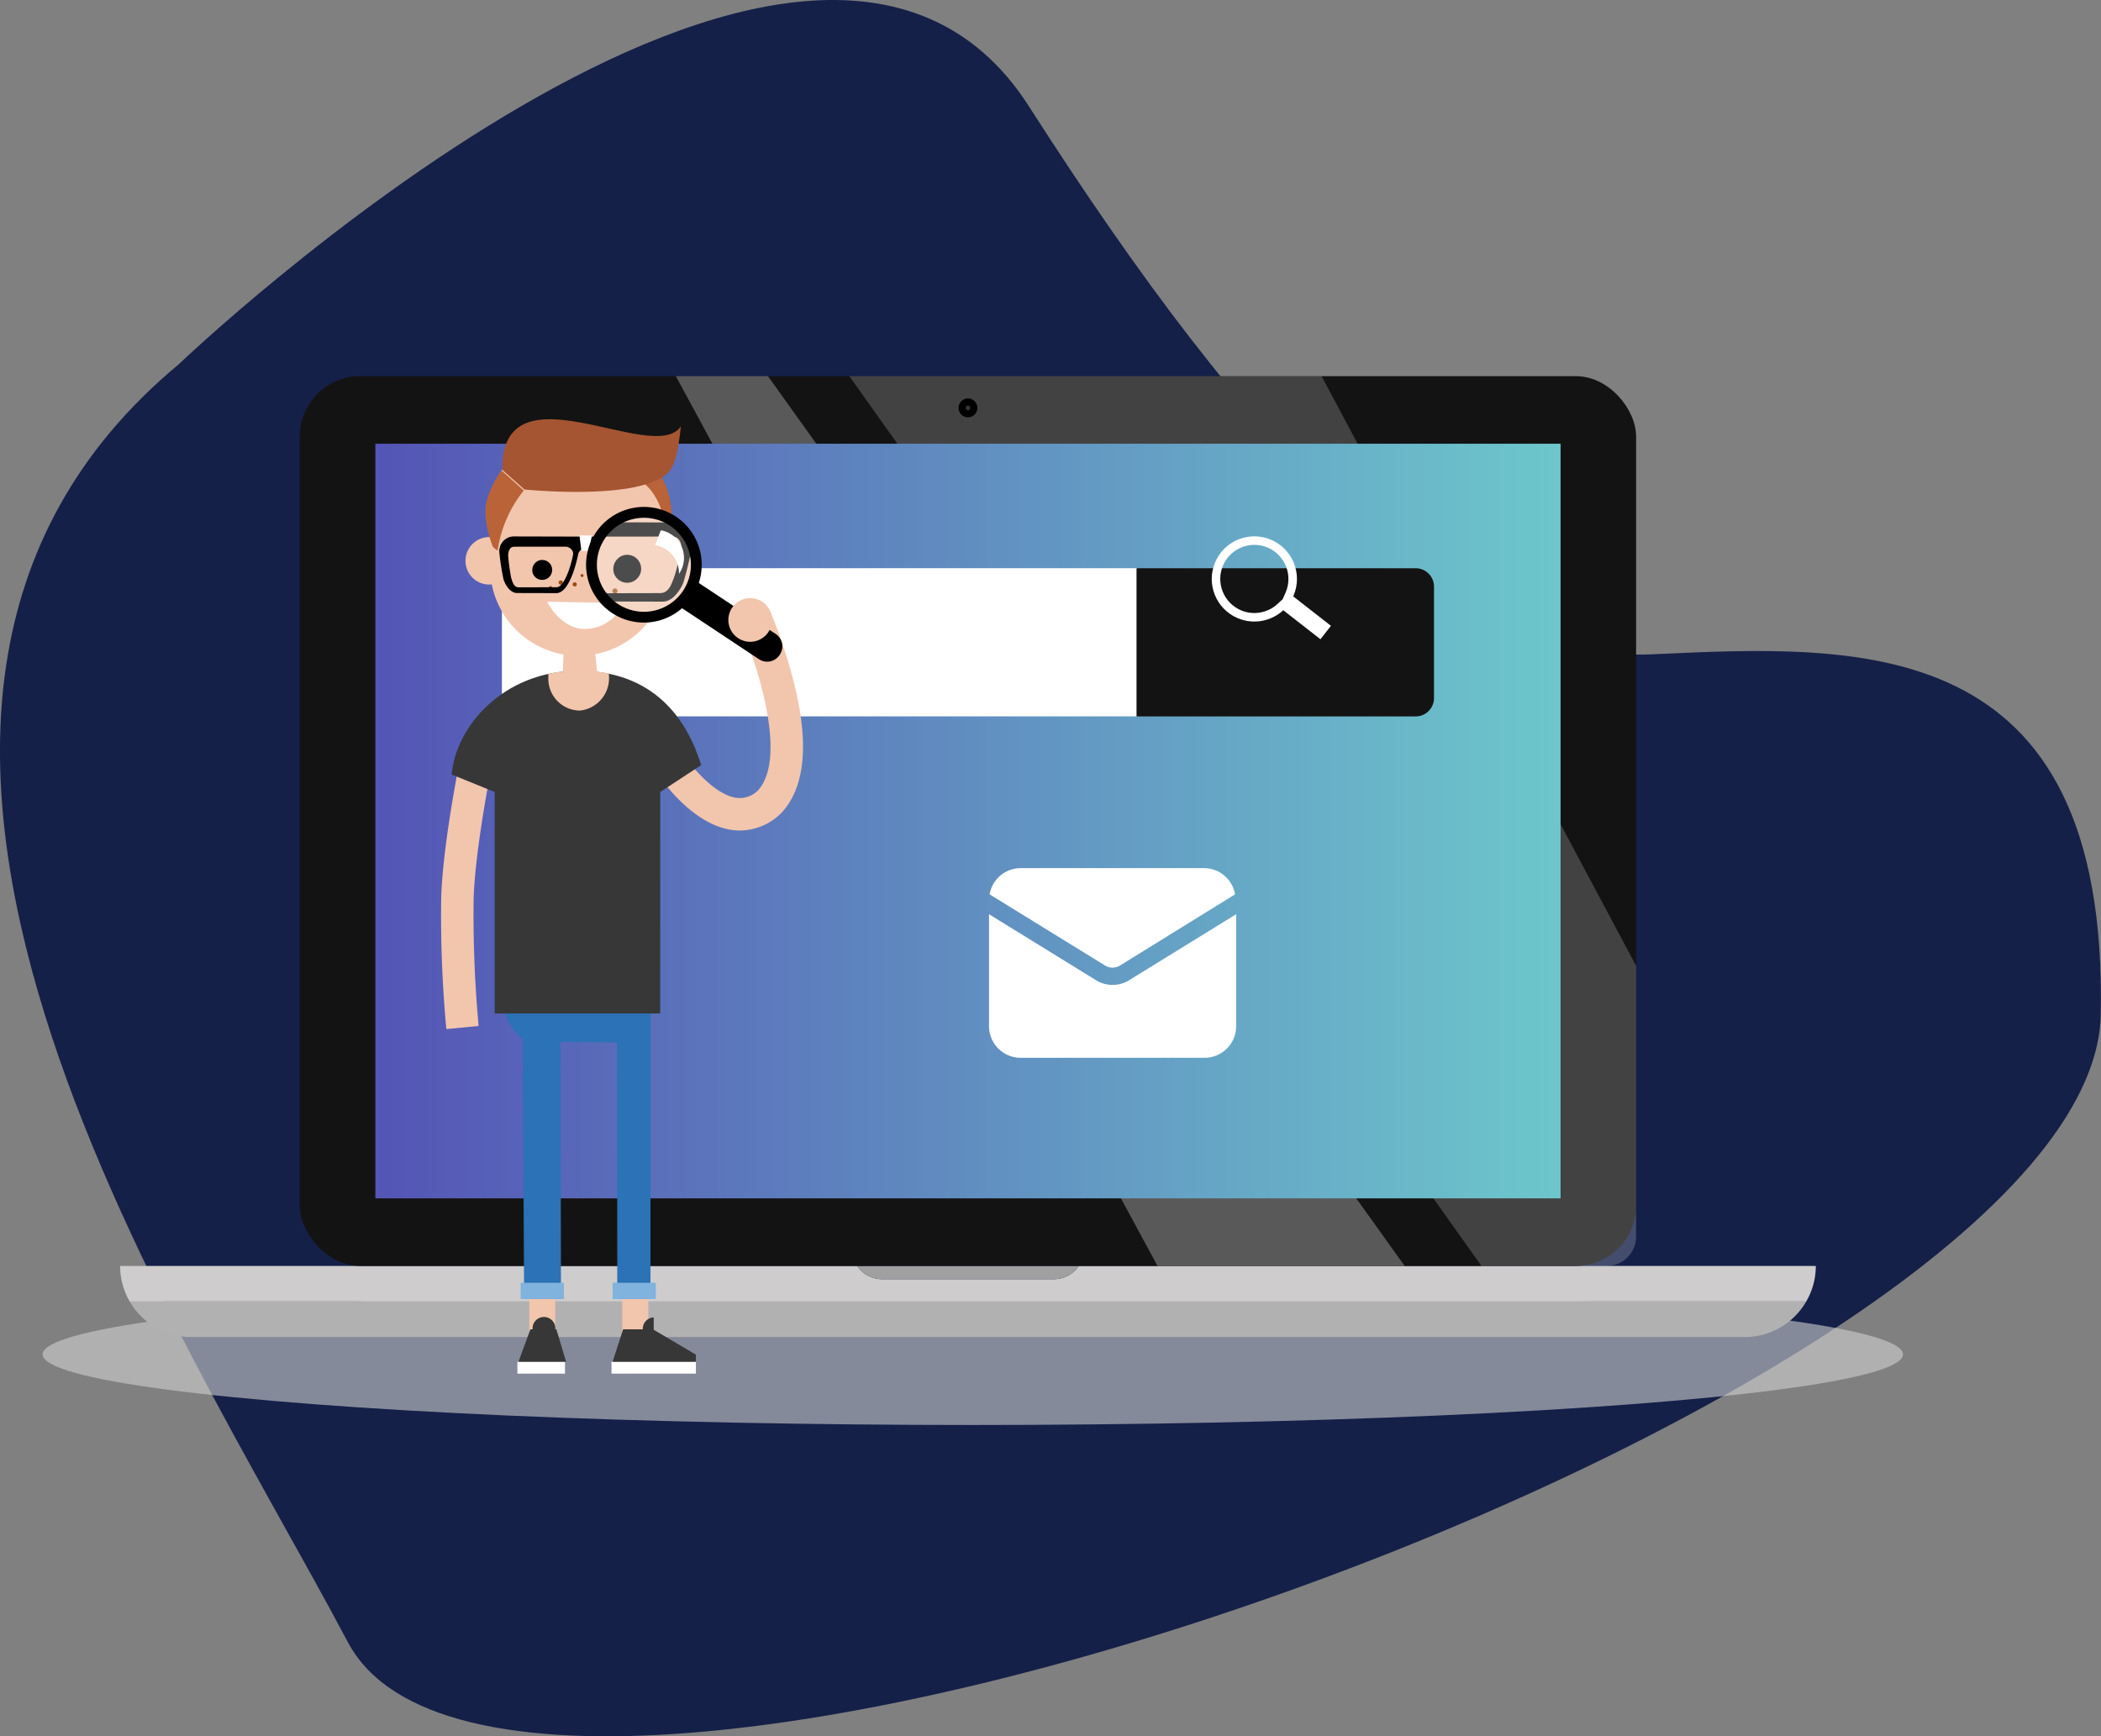 <svg xmlns="http://www.w3.org/2000/svg" xmlns:xlink="http://www.w3.org/1999/xlink" width="246.679" height="203.888" viewBox="0 0 246.679 203.888">
  <rect x="0" y="0" width="246.679" height="203.888" fill="#808080" stroke="none"/>
  <defs>
    <linearGradient id="linear-gradient" x1="-0.001" y1="0.5" x2="0.999" y2="0.5" gradientUnits="objectBoundingBox">
      <stop offset="0" stop-color="#5454b5"/>
      <stop offset="1" stop-color="#6dc7cc"/>
    </linearGradient>
  </defs>
  <g id="ico_seguimiento" transform="translate(-813.129 -1058.533)">
    <g id="Group_8804" data-name="Group 8804" transform="translate(773.033 1271.35)">
      <path id="Path_5100" data-name="Path 5100" d="M100.6-170.021s73.97-70.738,99.834-30.325,49.188,65.449,73.2,64.362,53.576-2.935,52.652,42.328S140.272,17.421,120.475-19.989,51.885-129.5,100.6-170.021Z" transform="translate(-39.541 0)" fill="#152049"/>
      <ellipse id="Ellipse_350" data-name="Ellipse 350" cx="109.214" cy="8.293" rx="109.214" ry="8.293" transform="translate(45.1 -62.07)" fill="#d1d1d1" opacity="0.6"/>
      <g id="Group_8791" data-name="Group 8791" transform="translate(54.199 -168.646)">
        <g id="Group_8785" data-name="Group 8785" transform="translate(0 104.485)">
          <g id="Group_8783" data-name="Group 8783" transform="translate(1.126 4.176)">
            <path id="Path_5101" data-name="Path 5101" d="M132.835,1018.485H315.223a8.342,8.342,0,0,0,7.226-4.176H125.609A8.341,8.341,0,0,0,132.835,1018.485Z" transform="translate(-125.609 -1014.309)" fill="#b2b1b1"/>
          </g>
          <g id="Group_8784" data-name="Group 8784" transform="translate(0 0)">
            <path id="Path_5102" data-name="Path 5102" d="M229.3,981.429a3.557,3.557,0,0,1-2.942,1.555H206.214a3.557,3.557,0,0,1-2.942-1.555H116.74a8.3,8.3,0,0,0,1.126,4.176h196.84a8.3,8.3,0,0,0,1.126-4.176Z" transform="translate(-116.74 -981.429)" fill="#cecccc"/>
            <path id="Path_5103" data-name="Path 5103" d="M800.978,982.984h20.144a3.557,3.557,0,0,0,2.943-1.555H798.036A3.557,3.557,0,0,0,800.978,982.984Z" transform="translate(-711.504 -981.429)" fill="#a0a0a0"/>
          </g>
        </g>
        <g id="Group_8788" data-name="Group 8788" transform="translate(21.1 0)">
          <rect id="Rectangle_17228" data-name="Rectangle 17228" width="156.892" height="104.485" rx="7.08" transform="translate(0 0)" fill="#141313"/>
          <g id="Group_8786" data-name="Group 8786" transform="translate(44.148)">
            <path id="Path_5104" data-name="Path 5104" d="M630.46,158.783l56.553,104.485h29.014L641.274,158.783Z" transform="translate(-630.46 -158.783)" fill="#fff" opacity="0.3"/>
            <path id="Path_5105" data-name="Path 5105" d="M883.226,259.829v-31.8L846.3,158.783H790.854l74.212,104.485h14.721A3.439,3.439,0,0,0,883.226,259.829Z" transform="translate(-770.482 -158.783)" fill="#fff" opacity="0.2"/>
          </g>
          <g id="Group_8787" data-name="Group 8787" transform="translate(77.341 2.62)">
            <path id="Path_5106" data-name="Path 5106" d="M894.008,180.517a1.105,1.105,0,1,1-1.106-1.105A1.106,1.106,0,0,1,894.008,180.517Z" transform="translate(-891.797 -179.412)"/>
            <path id="Path_5107" data-name="Path 5107" d="M898.887,186.227a.275.275,0,1,1-.275-.275A.275.275,0,0,1,898.887,186.227Z" transform="translate(-897.506 -185.121)" fill="#fff" opacity="0.2"/>
          </g>
          <rect id="Rectangle_17229" data-name="Rectangle 17229" width="139.156" height="88.615" transform="translate(8.868 7.935)" fill="url(#linear-gradient)"/>
        </g>
        <g id="Group_8790" data-name="Group 8790" transform="translate(44.83 22.55)">
          <g id="Group_8789" data-name="Group 8789">
            <path id="Path_5108" data-name="Path 5108" d="M544.258,353.725h-72.4a2.159,2.159,0,0,1-2.159-2.159V338.483a2.159,2.159,0,0,1,2.159-2.159h72.4C545.45,336.324,545.45,353.725,544.258,353.725Z" transform="translate(-469.702 -336.324)" fill="#fff"/>
            <path id="Path_5109" data-name="Path 5109" d="M1091.227,351.6a2.159,2.159,0,0,1-2.159,2.159H1056.3v-17.4h32.769a2.159,2.159,0,0,1,2.159,2.159Z" transform="translate(-981.794 -336.352)" fill="#141313"/>
          </g>
        </g>
      </g>
      <g id="Nerd" transform="translate(91.865 -163.587)">
        <g id="Character">
          <g id="Body" transform="translate(0 22.664)">
            <g id="Group_8796" data-name="Group 8796">
              <g id="Body-2" data-name="Body" transform="translate(7.583 41.145)">
                <rect id="Rectangle_17230" data-name="Rectangle 17230" width="3.048" height="3.937" transform="translate(13.717 39.501)" fill="#f2c5ad"/>
                <rect id="Rectangle_17231" data-name="Rectangle 17231" width="3.048" height="3.937" transform="translate(2.794 39.501)" fill="#f2c5ad"/>
                <g id="Group_8792" data-name="Group 8792" transform="translate(12.447 41.661)">
                  <rect id="Rectangle_17232" data-name="Rectangle 17232" width="9.907" height="1.397" transform="translate(0 5.206)" fill="#fff"/>
                  <path id="Path_5110" data-name="Path 5110" d="M576.828,1030.463v-1.453a1.337,1.337,0,0,0-1.281,1.4l-2.307,0L572,1034.216h9.78v-.835Z" transform="translate(-571.875 -1029.01)" fill="#373737"/>
                </g>
                <g id="Group_8794" data-name="Group 8794" transform="translate(1.397 41.604)">
                  <rect id="Rectangle_17233" data-name="Rectangle 17233" width="5.588" height="1.397" transform="translate(0 5.263)" fill="#fff"/>
                  <g id="Group_8793" data-name="Group 8793" transform="translate(0.127)">
                    <path id="Path_5111" data-name="Path 5111" d="M486.4,1030.016h.261a1.336,1.336,0,1,1,2.663,0h.125l1.143,3.81H485Z" transform="translate(-485.002 -1028.563)" fill="#373737"/>
                  </g>
                </g>
                <g id="Group_8795" data-name="Group 8795">
                  <path id="Path_5112" data-name="Path 5112" d="M473,701v6.039a6,6,0,0,0,2.025,2.946l.161,30.516h4.328l-.066-30.177,6.65.044.024,30.134h3.9V701Z" transform="translate(-473 -701)" fill="#2b72b6"/>
                  <rect id="Rectangle_17234" data-name="Rectangle 17234" width="5.08" height="1.905" transform="translate(12.574 37.595)" fill="#80b3dd"/>
                  <rect id="Rectangle_17235" data-name="Rectangle 17235" width="5.08" height="1.905" transform="translate(1.778 37.595)" fill="#80b3dd"/>
                </g>
              </g>
              <path id="Path_5113" data-name="Path 5113" d="M621.12,402.685a6.766,6.766,0,0,1-.905-.061c-4.878-.659-8.658-6.367-9.073-7.016l3.208-2.056c.871,1.352,3.714,4.94,6.38,5.3a3,3,0,0,0,2.487-.857c3.636-3.923-.3-15.419-1.973-19.153l3.481-1.783a61.555,61.555,0,0,1,2.935,9.1c1.576,6.793.991,11.68-1.739,14.527l-.1.1A6.95,6.95,0,0,1,621.12,402.685Z" transform="translate(-586.012 -377.054)" fill="#f2c5ad"/>
              <path id="Path_5114" data-name="Path 5114" d="M413.931,546.472l3.792-.368a142.881,142.881,0,0,1-.589-14.878c.158-5.763,2.066-15.331,2.085-15.427l-3.736-.749c-.081.4-1.991,9.982-2.158,16.072A143.93,143.93,0,0,0,413.931,546.472Z" transform="translate(-413.295 -497.522)" fill="#f2c5ad"/>
              <path id="Path_5115" data-name="Path 5115" d="M447.731,445.4l4.811-3.157c-1.668-5.437-5.6-11.078-14.422-11.078s-14.417,6.593-14.87,12.184L428.3,445.4v26.007h19.433Z" transform="translate(-421.985 -424.291)" fill="#373737"/>
              <path id="Path_5116" data-name="Path 5116" d="M519.672,408.523a12.7,12.7,0,0,0-1.385-.242l-.318-3.312-3.56-.129-.136,3.442a10.559,10.559,0,0,0-1.684.272,4.058,4.058,0,0,0-.017.519,3.736,3.736,0,0,0,3.714,3.787,3.825,3.825,0,0,0,3.4-4.14C519.683,408.684,519.674,408.558,519.672,408.523Z" transform="translate(-499.961 -401.311)" fill="#f2c5ad"/>
            </g>
          </g>
          <g id="Group_8801" data-name="Group 8801" transform="translate(2.885)">
            <g id="Front">
              <g id="Head">
                <g id="teen">
                  <g id="Group_8797" data-name="Group 8797">
                    <path id="Path_5117" data-name="Path 5117" d="M604.74,314.143a2.789,2.789,0,1,1-2.667-2.911A2.792,2.792,0,0,1,604.74,314.143Z" transform="translate(-578.442 -296.926)" fill="#f2c5ad"/>
                    <path id="Path_5118" data-name="Path 5118" d="M479.541,237.716a10.393,10.393,0,0,1-10.826,9.942h0a10.393,10.393,0,0,1-9.941-10.826l.165-3.872c.1-2.312-.022-5.58,1.329-7.252,2-2.474,6.074-2.835,9.5-2.69h0a10.393,10.393,0,0,1,9.941,10.826Z" transform="translate(-455.874 -219.894)" fill="#f2c5ad"/>
                    <path id="Path_5119" data-name="Path 5119" d="M441.584,310.461a2.789,2.789,0,1,1-2.667-2.911A2.792,2.792,0,0,1,441.584,310.461Z" transform="translate(-436.009 -293.711)" fill="#f2c5ad"/>
                    <path id="Path_5120" data-name="Path 5120" d="M455.869,255.471a4.128,4.128,0,0,1-.555-.445s-1.335-3.192-.717-5.455a11.122,11.122,0,0,1,1.732-3.508l2.609,2.341A14.531,14.531,0,0,0,455.869,255.471Z" transform="translate(-452.094 -240.037)" fill="#ba6338"/>
                    <path id="Path_5121" data-name="Path 5121" d="M600.677,252.331l2.045-.778s1.971,2.8,1.016,7.655l-.242.083S603.378,254.437,600.677,252.331Z" transform="translate(-579.762 -244.829)" fill="#ba6338"/>
                    <path id="Path_5122" data-name="Path 5122" d="M469.9,204.543l2.625,2.327s10.233,1.027,14.924-.86c2.267-.912,2.875-1.415,3.44-6.563C487.756,204.167,469.84,191.894,469.9,204.543Z" transform="translate(-465.597 -198.615)" fill="#a55532"/>
                  </g>
                </g>
                <g id="Group_8798" data-name="Group 8798" transform="translate(9.778 18.114)">
                  <path id="Path_5123" data-name="Path 5123" d="M551.858,347.022a.244.244,0,1,0,.2-.273A.241.241,0,0,0,551.858,347.022Z" transform="translate(-546.92 -346.046)" fill="#9b4b10"/>
                  <path id="Path_5124" data-name="Path 5124" d="M542.358,341.941a.178.178,0,1,0,.149-.2A.176.176,0,0,0,542.358,341.941Z" transform="translate(-538.627 -341.675)" fill="#9b4b10"/>
                  <path id="Path_5125" data-name="Path 5125" d="M535.064,349.641a.243.243,0,1,0,.2-.273A.24.24,0,0,0,535.064,349.641Z" transform="translate(-532.259 -348.332)" fill="#9b4b10"/>
                  <path id="Path_5126" data-name="Path 5126" d="M530.383,341.47a.211.211,0,1,0,.177-.237A.209.209,0,0,0,530.383,341.47Z" transform="translate(-528.172 -341.23)" fill="#9b4b10"/>
                  <path id="Path_5127" data-name="Path 5127" d="M522.1,347.872a.25.25,0,1,0,.21-.28A.248.248,0,0,0,522.1,347.872Z" transform="translate(-520.94 -346.781)" fill="#9b4b10"/>
                  <path id="Path_5128" data-name="Path 5128" d="M513,353.082a.2.2,0,1,0,.166-.221A.2.2,0,0,0,513,353.082Z" transform="translate(-512.996 -351.381)" fill="#9b4b10"/>
                  <path id="Path_5129" data-name="Path 5129" d="M562.408,352.783a.215.215,0,1,0,.18-.241A.212.212,0,0,0,562.408,352.783Z" transform="translate(-556.13 -351.103)" fill="#9b4b10"/>
                  <path id="Path_5130" data-name="Path 5130" d="M561,343.755a.215.215,0,1,0,.18-.241A.212.212,0,0,0,561,343.755Z" transform="translate(-554.901 -343.222)" fill="#9b4b10"/>
                  <path id="Path_5131" data-name="Path 5131" d="M573.057,351.123a.215.215,0,1,0,.18-.241A.213.213,0,0,0,573.057,351.123Z" transform="translate(-565.427 -349.654)" fill="#9b4b10"/>
                </g>
              </g>
              <g id="Group_8799" data-name="Group 8799" transform="translate(3.965 13.636)">
                <path id="Path_5132" data-name="Path 5132" d="M485.923,307.022l-6.227-.016-4.621-.011h-.049l-6.178-.015a1.723,1.723,0,0,0-1.617,1.726l0,.035v.034a28.489,28.489,0,0,0,.495,3.241c.172.555.726,1.606,1.592,1.608l4.608.012c1.576,0,2.416-3.791,2.6-4.693a.915.915,0,0,1,.812-.557.821.821,0,0,1,.748.517c.094.816.6,4.745,2.207,4.749l4.608.012c.867,0,1.509-1.045,1.727-1.6.27-.683.755-3.151.774-3.238l.008-.034v-.035A1.576,1.576,0,0,0,485.923,307.022Zm-10.035,2.136c-.246,1.26-1.014,3.787-1.935,3.784l-4.377.011c-.634.05-.8-.631-.95-1.115a24.024,24.024,0,0,1-.358-2.653c.039-.557.222-1,.727-1l6-.006a.959.959,0,0,1,.763.4A.744.744,0,0,1,475.888,309.158Zm9.924,2.542c-.191.483-.408,1.224-1.117,1.248l-4.377.01c-.921,0-1.439-2.511-1.579-3.772a.789.789,0,0,1,.184-.583,1.048,1.048,0,0,1,.8-.394l6-.007c.505,0,.756.472.749,1.028C486.4,309.512,486.041,311.118,485.811,311.7Z" transform="translate(-467.228 -306.852)"/>
                <path id="Path_5133" data-name="Path 5133" d="M542.462,307.818l-.872-.033-.223-1.811,1.467.023Z" transform="translate(-531.951 -305.975)" fill="#fff"/>
              </g>
            </g>
            <g id="Group_8800" data-name="Group 8800" transform="translate(7.844 16.52)">
              <path id="Path_5134" data-name="Path 5134" d="M520.483,367.475l-8.965-.167s1.522,3.2,4.423,3.2A4.942,4.942,0,0,0,520.483,367.475Z" transform="translate(-509.772 -362.402)" fill="#fff"/>
              <path id="Path_5135" data-name="Path 5135" d="M573.773,330.227a1.172,1.172,0,1,0,.8-1.5A1.205,1.205,0,0,0,573.773,330.227Z" transform="translate(-564.078 -328.682)"/>
              <path id="Path_5136" data-name="Path 5136" d="M497.817,330.227a1.172,1.172,0,1,0,.8-1.5A1.205,1.205,0,0,0,497.817,330.227Z" transform="translate(-497.769 -328.682)"/>
            </g>
          </g>
        </g>
        <g id="Group_8803" data-name="Group 8803" transform="translate(17.043 10.3)">
          <g id="Group_8802" data-name="Group 8802" transform="translate(0.606 0.689)">
            <path id="Path_5137" data-name="Path 5137" d="M561.815,286.166a6.16,6.16,0,0,1,1.73,8.538h0a6.16,6.16,0,0,1-8.538,1.73h0a6.16,6.16,0,0,1-1.73-8.538h0a6.16,6.16,0,0,1,8.538-1.73Z" transform="translate(-552.25 -285.139)" fill="#f2c5ad"/>
            <path id="Path_5138" data-name="Path 5138" d="M554.9,345.077a.3.3,0,1,0,.252-.337A.3.3,0,0,0,554.9,345.077Z" transform="translate(-554.56 -337.167)" fill="#9b4b10"/>
            <path id="Path_5139" data-name="Path 5139" d="M571.779,355.393a.3.3,0,1,0,.252-.337A.3.3,0,0,0,571.779,355.393Z" transform="translate(-569.295 -346.172)" fill="#9b4b10"/>
            <path id="Path_5140" data-name="Path 5140" d="M572.78,326.138a1.641,1.641,0,1,0,1.118-2.107A1.688,1.688,0,0,0,572.78,326.138Z" transform="translate(-570.115 -319.042)"/>
            <path id="Path_5141" data-name="Path 5141" d="M560.658,303.232c1.213,0,2.113-1.463,2.418-2.239a43.881,43.881,0,0,0,1.048-4.357,6.128,6.128,0,0,0-2.147-2.7l-7.09-.018a6.143,6.143,0,0,0-1.6,1.642l-.03.048a1.242,1.242,0,0,1,.152-.009l8.4-.009c.708,0,1.059.66,1.048,1.44-.09.393-.591,2.641-.912,3.456-.267.676-.571,1.713-1.564,1.748l-6.128.014c-.972,0-1.624-2-1.969-3.739a6.169,6.169,0,0,0,1.66,4.679,1.342,1.342,0,0,0,.269.029Z" transform="translate(-552.26 -292.803)"/>
          </g>
          <path id="Path_5142" data-name="Path 5142" d="M561.815,286.166a6.16,6.16,0,0,1,1.73,8.538h0a6.16,6.16,0,0,1-8.538,1.73h0a6.16,6.16,0,0,1-1.73-8.538h0a6.16,6.16,0,0,1,8.538-1.73Z" transform="translate(-551.644 -284.45)" fill="#fff" opacity="0.3"/>
          <path id="Path_5143" data-name="Path 5143" d="M559.93,290.253a6.79,6.79,0,1,1-1.907-9.412A6.8,6.8,0,0,1,559.93,290.253Zm-10.26-6.8a5.52,5.52,0,1,0,7.651-1.55A5.527,5.527,0,0,0,549.67,283.45Z" transform="translate(-547.482 -279.712)"/>
          <path id="Path_5144" data-name="Path 5144" d="M636.516,348.913l9.244,6.129a1.747,1.747,0,0,1,.475,2.428l-.019.029a1.747,1.747,0,0,1-2.421.508l-9.244-6.129Z" transform="translate(-623.492 -340.124)"/>
          <path id="Path_5145" data-name="Path 5145" d="M614.245,303.037a3.29,3.29,0,0,0-2.364-1.761l-.686,1.762a3.293,3.293,0,0,1,2.815,3.36A3.293,3.293,0,0,0,614.245,303.037Z" transform="translate(-603.103 -298.537)" fill="#fff"/>
        </g>
        <path id="Path_5146" data-name="Path 5146" d="M684.139,366.575a2.564,2.564,0,1,1-2.564-2.563A2.563,2.563,0,0,1,684.139,366.575Z" transform="translate(-645.263 -343.005)" fill="#f2c5ad"/>
      </g>
    </g>
    <g id="Layer_2" data-name="Layer 2" transform="translate(928 1157.227)">
      <path id="Path_5147" data-name="Path 5147" d="M14.851,14.682a1.674,1.674,0,0,0,1.768,0l13.5-8.354A3.7,3.7,0,0,0,26.539,3.25H4.944A3.7,3.7,0,0,0,1.3,6.327Z" transform="translate(0.017 0)" fill="#fff"/>
      <path id="Path_5148" data-name="Path 5148" d="M4.962,24.117H26.556a3.712,3.712,0,0,0,3.712-3.712V7.26L17.7,15.007a3.685,3.685,0,0,1-3.887,0L1.25,7.26V20.406a3.712,3.712,0,0,0,3.712,3.712Z" transform="translate(0 1.402)" fill="#fff"/>
    </g>
    <g id="Union_2" data-name="Union 2" transform="matrix(0.921, 0.391, -0.391, 0.921, 1724.875, 12514.496)" fill="none">
      <path d="M-5156-10178a5,5,0,0,1,5-5,5,5,0,0,1,5,5c0,.033,0,.066,0,.1l5.424,1.451-.519,1.933-5.344-1.431A5,5,0,0,1-5151-10173,5,5,0,0,1-5156-10178Z" stroke="none"/>
      <path d="M -5151.001 -10174 C -5149.43 -10174 -5147.998 -10174.926 -5147.351 -10176.357 L -5147.001 -10177.132 L -5141.802 -10175.74 L -5141.802 -10175.741 L -5147.012 -10177.135 L -5147 -10177.914 C -5147 -10177.942 -5147 -10177.971 -5147 -10177.999 C -5147 -10180.205 -5148.794 -10182 -5151.001 -10182 C -5153.206 -10182 -5155 -10180.205 -5155 -10177.999 C -5155 -10175.794 -5153.206 -10174 -5151.001 -10174 M -5151.001 -10173 C -5153.761 -10173 -5156 -10175.239 -5156 -10177.999 C -5156 -10180.762 -5153.761 -10183 -5151.001 -10183 C -5148.238 -10183 -5146 -10180.762 -5146 -10177.999 C -5146 -10177.966 -5146 -10177.933 -5146 -10177.899 L -5140.577 -10176.448 L -5141.095 -10174.516 L -5146.439 -10175.946 C -5147.223 -10174.21 -5148.971 -10173 -5151.001 -10173 Z" stroke="none" fill="#fff"/>
    </g>
  </g>
</svg>
